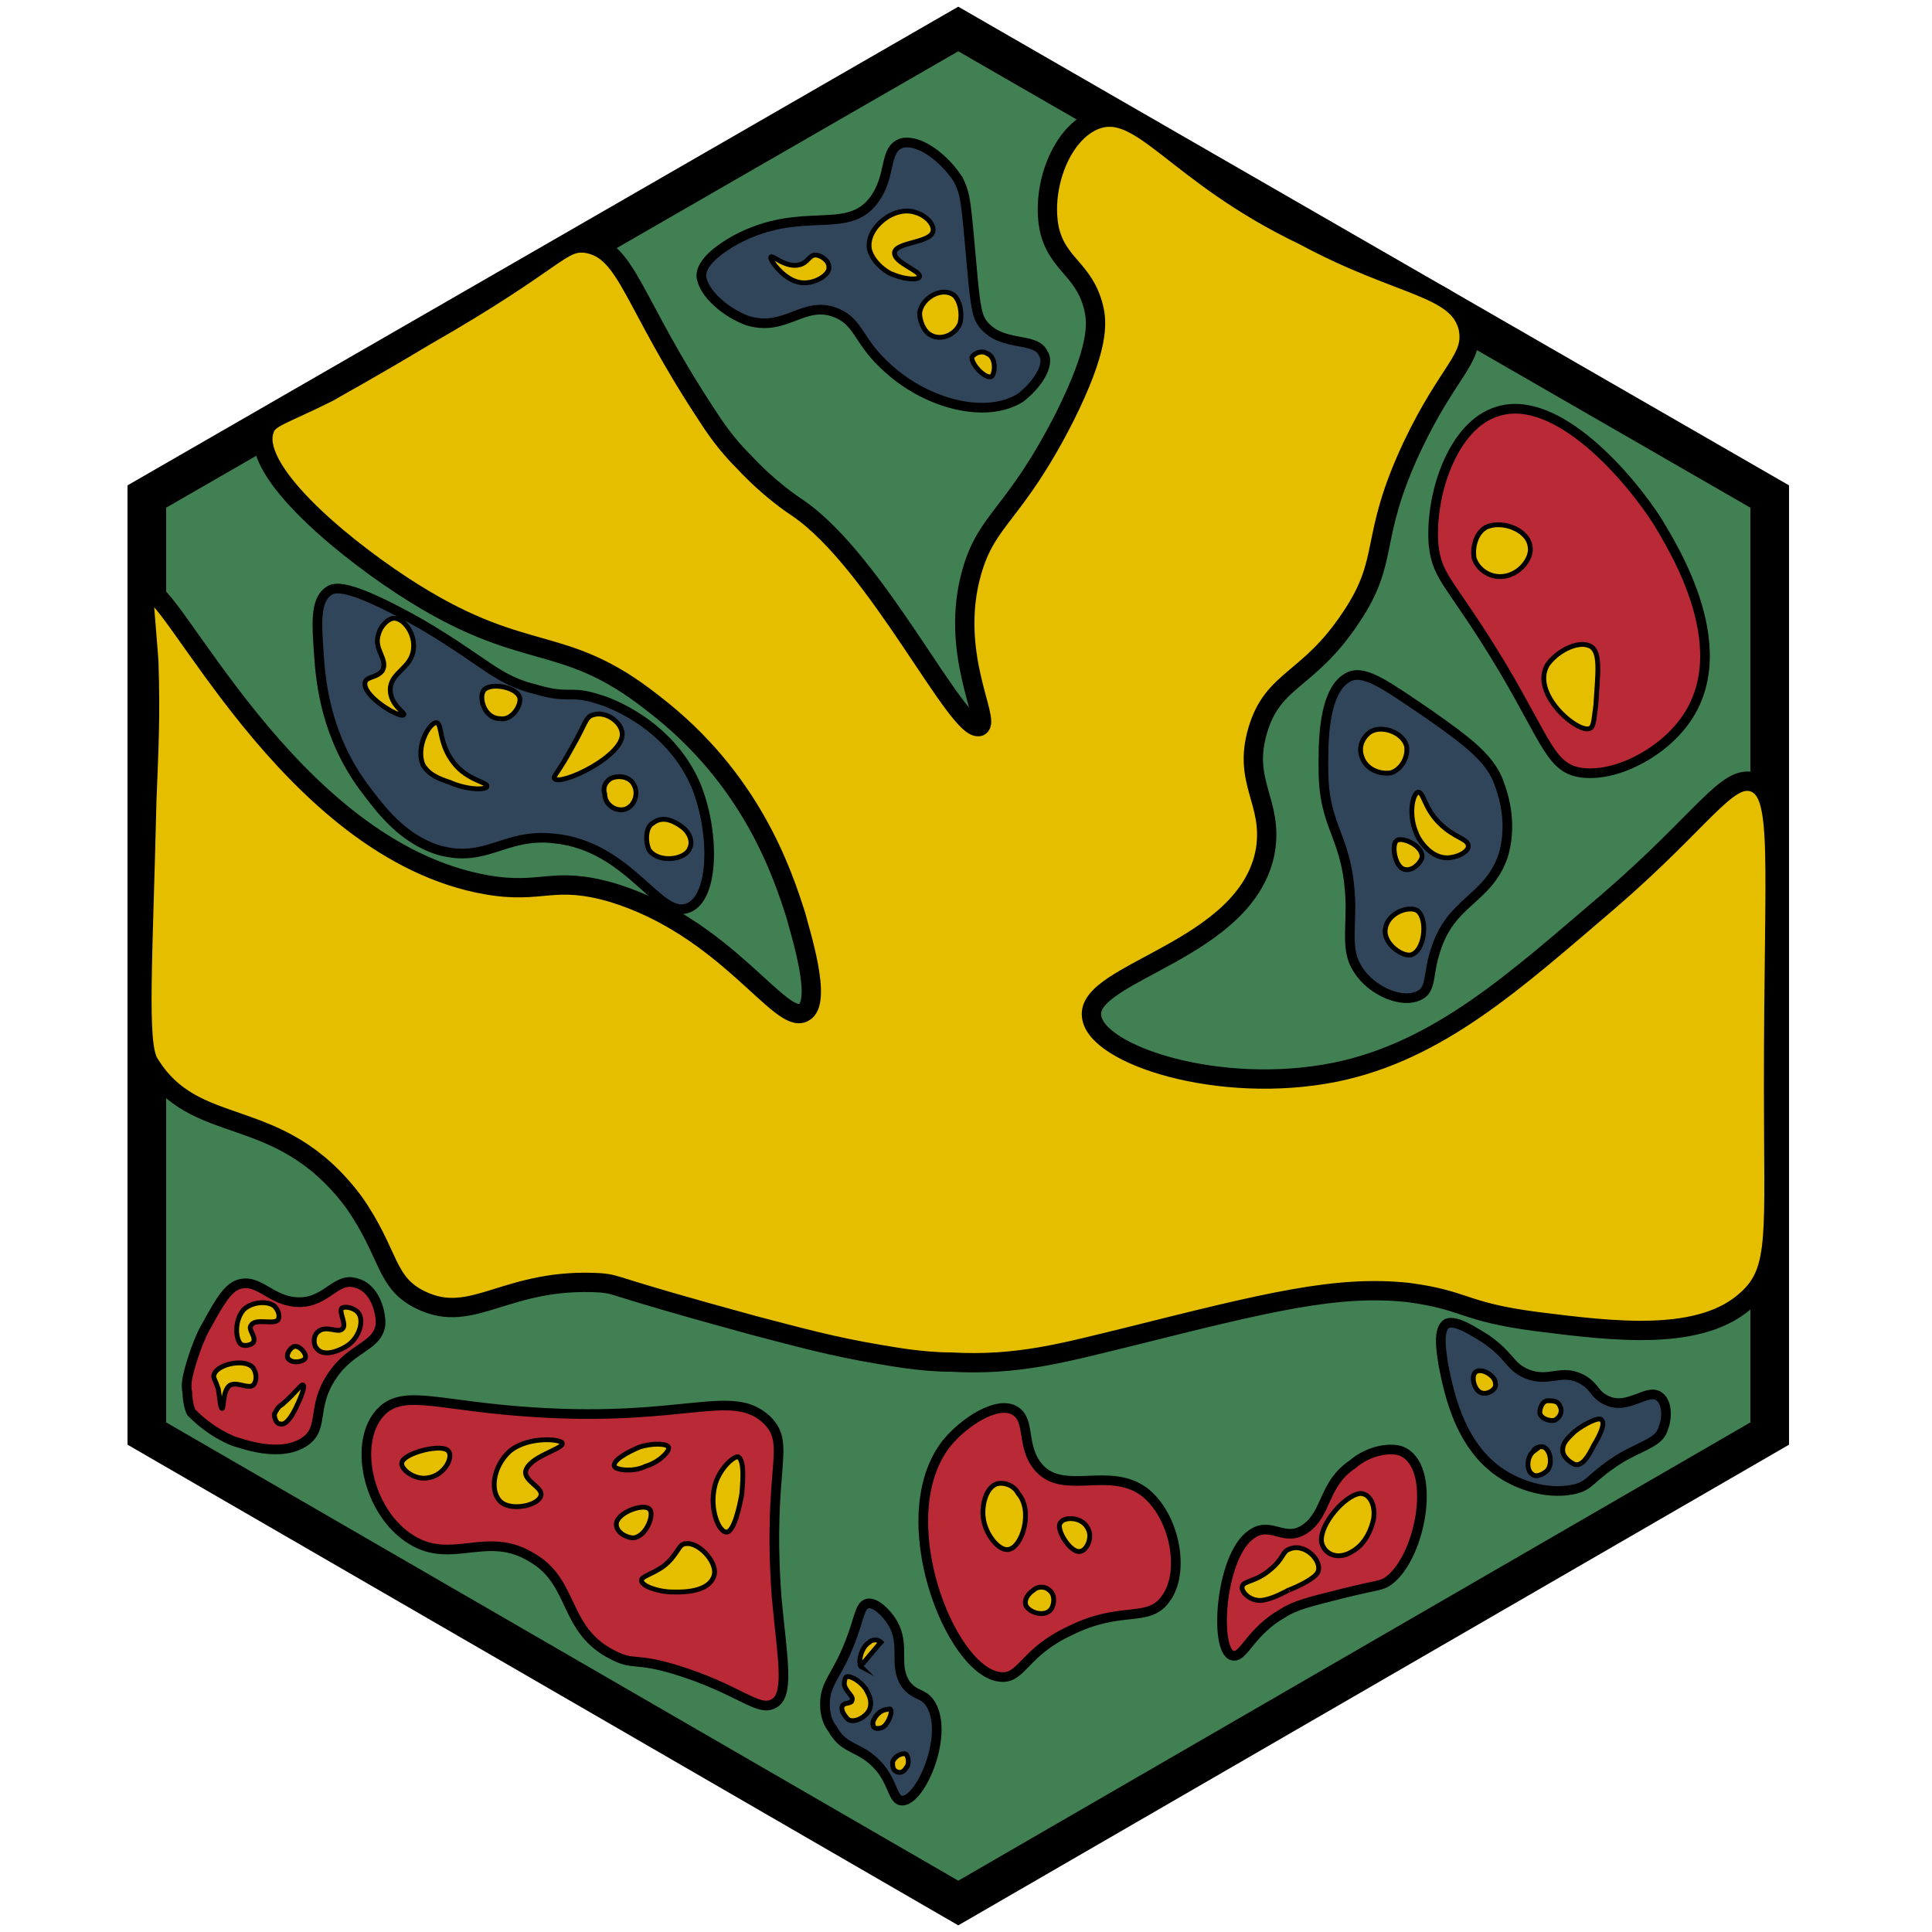 <?xml version="1.0" encoding="utf-8"?><!-- Generator: Adobe Illustrator 26.0.3, SVG Export Plug-In . SVG Version: 6.00 Build 0)  --><svg version="1.1" id="Ebene_2_00000126308112139821010380000011903406711838980787_"	 xmlns="http://www.w3.org/2000/svg" xmlns:xlink="http://www.w3.org/1999/xlink" x="0px" y="0px" viewBox="0 0 100 100"	 style="enable-background:new 0 0 100 100;" xml:space="preserve"><style type="text/css">	.st0{fill:#418052;stroke:#000000;stroke-width:2;stroke-miterlimit:10;}	.st1{fill:#e6be00;stroke:#000000;stroke-miterlimit:10;}	.st2{fill:#b92a36;stroke:#000000;stroke-width:0.5;stroke-miterlimit:10;}	.st3{fill:#e6be00;stroke:#000000;stroke-width:0.25;stroke-miterlimit:10;}	.st4{fill:#31455a;stroke:#000000;stroke-width:0.5;stroke-miterlimit:10;}	.st5{fill:#e6be00;stroke:#000000;stroke-width:0.25;stroke-miterlimit:10;}	.st6{fill:none;stroke:#000000;stroke-width:0.25;stroke-miterlimit:10;}</style><polygon class="st0" points="91.6,25.7 49.6,1.5 7.6,25.7 7.6,74.2 49.6,98.5 91.6,74.2 "/><path class="st1" d="M21.8,67.3c2.7,1.3,4.4-1.2,9.3-0.9c1,0.1,0.2,0.1,7.9,2.2c2.3,0.6,4.1,1.1,6.5,1.5c0.6,0.1,2.2,0.4,3.7,0.4	c3.5,0.2,5.9-0.5,9.2-1.3c7.2-1.8,10.8-2.7,14.5-2.3c3,0.4,2.8,1,6.6,1.5c4,0.5,8.6,1.1,11-1.2c1.6-1.5,1.3-3.4,1.3-10.9	c0-12,0.5-15.2-1-15.8c-1.4-0.5-2.6,1.9-7.6,6.2c-4.7,4-8.7,7.7-14.1,8.8c-6,1.2-12.4-0.9-12.6-2.9c-0.3-2.3,8.1-3.4,9-8.6	c0.4-2.5-1.2-3.5-0.4-6.2c0.8-2.7,2.6-2.5,4.8-5.8c2.1-3.1,0.9-4,3.2-8.9c1.9-4,3.2-4.5,2.9-6.1c-0.5-2.2-3.5-2.1-8.5-4.8	C60.8,9,59.1,5.3,56.7,6.2c-1.8,0.7-2.8,3.5-2.4,5.6c0.4,1.9,1.8,2.1,2.3,4.1c0.2,0.8,0.3,2.1-1.5,5.7c-2.6,5.1-4,5.2-4.8,8	c-1.2,4.2,1,7.7,0.4,8c-1.1,0.4-5.3-8.5-9.4-11.3c-0.3-0.2-1.5-1-2.8-2.4c-0.6-0.6-1.2-1.3-1.9-2.4c-3.9-5.9-4.1-8.5-6.2-8.9	c-1.4-0.2-1.4,0.8-8.4,4.8c-3,1.8-4.5,2.6-5,2.9c-2.4,1.2-3.1,1.3-3.3,1.9c-0.8,2,3.6,5.8,7.1,8.1c6.4,4.2,8.2,2.3,13,6.1	c5.1,3.9,6.7,8.8,7.4,11c0.2,0.8,1.4,4.5,0.4,5c-1.2,0.7-4-4.4-9.9-6.2c-3.1-0.9-3.6,0.1-6.5-0.4C14.9,44,8.7,29.9,7.6,30.6	c0,0,0,0-0.1,0.1c-0.1,0.3,0,0.8,0.2,3.5c0.1,2.9,0,4.6-0.1,7.2C7.4,49.8,7.1,54,7.7,55c2.4,4,6.7,2,10.6,7.2	C20.2,64.9,19.9,66.4,21.8,67.3z"/><g>	<path class="st2" d="M12.1,74.6c0.4,0.1,2.4,0.9,3.7,0c1-0.7,0.3-1.8,1.4-3.4c1-1.5,2.4-1.5,2.5-2.7c0-0.8-0.4-1.9-1.3-2.1		c-1-0.3-1.5,1-2.9,1c-1.5,0-2.1-1.3-3.2-0.9c-0.5,0.2-0.9,0.8-1.6,2.1c-0.2,0.3-0.6,1.2-0.9,2.3c-0.1,0.4-0.2,0.8-0.1,1.2		c0,0.4,0.1,0.8,0.2,1C10.2,73.4,10.9,74.1,12.1,74.6z"/>	<path class="st3" d="M11.9,71.7c0.4-0.2,0.9,0.2,1.2,0c0.2-0.2,0.2-0.6,0-0.9c-0.4-0.5-1.8-0.2-2,0.3c-0.1,0.2,0,0.2,0.2,0.8		c0.1,0.6,0.1,1,0.2,1C11.6,72.9,11.5,72,11.9,71.7z"/>	<path class="st3" d="M15.3,72.9c0.2-0.4,0.5-1.1,0.4-1.2c-0.1-0.1-0.3,0.3-1.1,1c-0.2,0.1-0.3,0.3-0.4,0.5c0,0.2,0.1,0.5,0.3,0.5		C14.8,73.8,15.1,73.3,15.3,72.9z"/>	<path class="st3" d="M12.6,67.8c0.4-0.4,1.2-0.5,1.6-0.2c0.2,0.2,0.3,0.5,0.2,0.7c-0.2,0.3-1.2-0.1-1.4,0.3		c-0.2,0.2,0.3,0.6,0.1,0.9c-0.1,0.1-0.4,0.2-0.6,0.1C12.2,69.4,12.1,68.4,12.6,67.8z"/>	<path class="st3" d="M15.8,70.3c0.1-0.2-0.3-0.7-0.6-0.6c-0.2,0.1-0.4,0.4-0.3,0.6C15.1,70.6,15.7,70.5,15.8,70.3z"/>	<path class="st3" d="M17.9,69.7c0.7-0.4,1-1.4,0.6-1.8c-0.2-0.2-0.6-0.3-0.8-0.2c-0.2,0.2,0.3,0.9,0,1.1c-0.2,0.2-0.8-0.2-1.2,0.1		c-0.3,0.2-0.3,0.7-0.1,0.9C16.7,70.2,17.4,70,17.9,69.7z"/></g><g>	<path class="st2" d="M27.7,73.1c-4.9-0.3-6.7-1.2-7.9-0.1c-1.6,1.5-0.8,5.3,1.5,6.7c2.1,1.3,3.9-0.5,6.2,0.9		c2.3,1.3,1.6,3.8,4.3,5.1c1,0.5,1.1,0.1,3.1,0.7c3.3,1,4.3,2.2,5.1,1.8c0.9-0.4,0.5-2.3,0.2-5.5c-0.5-6.8,0.8-7.9-0.5-9.2		C37.9,71.8,35.5,73.6,27.7,73.1z"/>	<path class="st3" d="M38.4,77.3c-0.1,0.6-0.4,2-0.8,2c-0.4,0-0.9-1.2-0.6-2.4c0.2-0.8,0.9-1.5,1.2-1.5		C38.6,75.6,38.4,77.1,38.4,77.3z"/>	<path class="st3" d="M32.8,79.6c-0.4,0-0.9-0.3-0.9-0.7c0-0.6,1.4-1.1,1.7-0.8C33.9,78.3,33.5,79.5,32.8,79.6z"/>	<path class="st3" d="M36.9,81.7c-0.4,0.8-1.9,0.7-2.1,0.7c-0.7,0-1.6-0.3-1.6-0.6c0-0.2,0.5-0.3,1.1-0.7c0.8-0.6,0.8-1.2,1.2-1.2		C36.2,79.8,37.3,81,36.9,81.7z"/>	<path class="st3" d="M31.8,75.9c-0.1-0.3,0.6-0.7,1.3-1c0.6-0.2,1.4-0.2,1.5,0c0.1,0.2-0.5,0.8-1.2,1		C32.8,76.2,31.9,76.1,31.8,75.9z"/>	<path class="st3" d="M26.4,75.1c-0.9,0.8-1.1,2.2-0.4,2.7c0.6,0.4,1.9,0.1,2-0.4c0.1-0.4-0.8-0.7-0.8-1.2c0.1-0.8,2-1.2,1.9-1.5		C29.1,74.5,27.4,74.3,26.4,75.1z"/>	<path class="st3" d="M20.8,75.7c-0.1,0.3,0.6,0.9,1.3,0.8c0.9-0.1,1.4-1.1,1.1-1.4C22.9,74.7,20.9,75.2,20.8,75.7z"/></g><g>	<path class="st4" d="M43.3,16.2c1.2,0.5,1.1,1.5,2.7,2.9c2,1.8,5,2.6,6.8,1.5c0.8-0.6,1.6-1.7,1.2-2.3c-0.4-0.9-2.1-0.3-3.1-1.5		c-0.3-0.4-0.4-0.7-0.6-3c-0.3-3.3-0.3-3.7-0.7-4.5c-0.7-1.1-2-2.1-2.9-1.9c-1,0.3-0.5,1.7-1.5,3c-1.4,1.8-3.7,0.2-7.1,2		c-1.8,1-1.8,1.7-1.8,1.9c0.1,0.9,1.3,1.9,2.4,2.3C40.7,17.2,41.6,15.5,43.3,16.2z"/>	<path class="st5" d="M41.4,13.7c-0.7,0.2-1.4-0.5-1.5-0.4c-0.1,0.1,0.6,1.1,1.4,1.3c0.8,0.2,1.7-0.4,1.6-0.8c0-0.3-0.4-0.6-0.7-0.6		C41.9,13.2,41.8,13.6,41.4,13.7z"/>	<path class="st5" d="M47.6,14.3c0-0.3-1.3-0.7-1.3-1.2c0-0.6,2-0.5,2-1.2c0-0.4-0.5-0.8-0.9-0.9c-1.1-0.4-2.6,0.8-2.4,1.9		c0.2,0.8,1.1,1.3,1.2,1.3C46.9,14.5,47.6,14.5,47.6,14.3z"/>	<path class="st5" d="M48.1,17.3c0.6,0.4,1.4,0,1.6-0.6c0.1-0.5,0-1.1-0.3-1.4c-0.6-0.5-1.7,0.1-1.8,0.9		C47.6,16.6,47.8,17.1,48.1,17.3z"/>	<path class="st5" d="M51.3,19.5c0.2-0.1,0.3-1-0.2-1.2c-0.3-0.2-0.7,0-0.8,0.2C50.3,18.9,51,19.6,51.3,19.5z"/></g><g>	<path class="st2" d="M51.8,86.8c1.1,0.1,1.2-1.3,3.6-2.4c2.6-1.3,4-0.4,4.9-1.6c1.1-1.4,0.5-4.4-1.1-5.6c-1.8-1.3-4.1,0.2-5.4-1.2		c-1-1.1-0.4-2.5-1.3-3c-0.9-0.5-2.6,0.6-3.5,1.7C46,78.5,49.2,86.6,51.8,86.8z"/>	<path class="st3" d="M51.6,76.8c-0.6,0.2-0.8,1.2-0.7,1.8c0.1,0.8,0.8,1.7,1.3,1.6c0.7-0.1,1.3-2,0.5-2.9		C52.5,76.9,52,76.7,51.6,76.8z"/>	<path class="st3" d="M53.5,82.3c-0.3,0.2-0.5,0.5-0.4,0.8c0.2,0.4,1,0.6,1.3,0.2c0.2-0.3,0.2-0.8-0.1-1		C54.1,82.1,53.7,82.1,53.5,82.3z"/>	<path class="st3" d="M55.9,80.3c0.3,0,0.7-0.7,0.4-1.2c-0.3-0.6-1.2-0.6-1.4-0.3C54.6,79.1,55.4,80.4,55.9,80.3z"/></g><g>	<path class="st4" d="M44.9,90.9c1.4,1,1.2,2.3,1.8,2.3c1,0,2.5-3.6,1.4-5.1c-0.4-0.5-0.7-0.3-1.2-0.9c-0.7-1,0-2-0.7-3.2		c-0.3-0.5-0.9-1.1-1.3-1c-0.4,0.1-0.4,0.7-0.9,2c-0.7,1.8-1.3,2.1-1.3,3.2c0,0.2,0,0.8,0.4,1.3C43.6,90.4,44.2,90.4,44.9,90.9z"/>	<path class="st5" d="M43.6,88.3c-0.1,0.2,0.1,0.5,0.3,0.7c0.3,0.2,0.9-0.1,1.1-0.5c0.2-0.5-0.1-0.9-0.2-1.1c-0.3-0.4-0.8-0.7-1-0.6		c-0.1,0.1-0.1,0.3-0.1,0.4c0.1,0.4,0.5,0.6,0.4,0.8C44.1,88.2,43.7,88.1,43.6,88.3z"/>	<path class="st5" d="M45.2,89.3c-0.1-0.2,0.2-0.7,0.6-0.8c0.1,0,0.3-0.1,0.3,0c0.1,0.1-0.1,0.7-0.4,0.9		C45.5,89.5,45.2,89.5,45.2,89.3z"/>	<path class="st5" d="M46.4,91.7c0.2,0.1,0.4,0,0.5-0.2c0.2-0.2,0.1-0.6,0-0.7c-0.2-0.1-0.6,0.1-0.7,0.4		C46.2,91.4,46.2,91.6,46.4,91.7z"/>	<path class="st5" d="M45,85.7c0.5-0.6,0.6-0.7,0.6-0.7c-0.1-0.1-0.4-0.2-0.6,0c-0.5,0.3-0.6,1.2-0.4,1.3		C44.5,86.2,44.6,86.2,45,85.7z"/></g><path class="st6" d="M45.2,23.3"/><g>	<path class="st4" d="M36,40.6c-1.4-3.2-4.6-4.3-5-4.4c-1.5-0.5-1.5,0-3.2-0.5c-2.1-0.5-2.6-1.4-6-3.4c-3.9-2.2-4.5-1.9-4.8-1.7		c-0.7,0.5-0.6,1.7-0.5,3.2c0.1,1.6,0.4,4.3,2.3,6.9c0.9,1.2,2,2.7,3.9,3.3c2.5,0.7,3.4-0.9,6-0.6c3.9,0.4,5.4,4.2,6.9,3.6		C37,46.5,37,43,36,40.6z"/>	<path class="st5" d="M25.2,40.7c0.1-0.2-1-0.3-1.7-1.2c-0.8-1-0.6-2-0.9-2.1c-0.4,0-1.1,1.3-0.7,2.2c0.3,0.5,0.8,0.7,1.4,0.9		C24.2,40.9,25.2,40.9,25.2,40.7z"/>	<path class="st5" d="M32.2,37.9c-0.1-0.6-0.9-1.1-1.5-0.9c-0.4,0.1-0.4,0.5-1.1,1.7c-0.7,1.3-1,1.5-0.9,1.6		C29,40.7,32.4,39.1,32.2,37.9z"/>	<path class="st5" d="M32.3,41.9c0.5-0.1,0.8-0.8,0.5-1.3c-0.2-0.4-0.8-0.5-1.2-0.3c-0.3,0.2-0.4,0.5-0.3,0.8		C31.3,41.6,31.8,42,32.3,41.9z"/>	<path class="st5" d="M33.6,44c0.5,0.7,1.9,0.5,2.1-0.1c0.2-0.4-0.1-0.9-0.4-1.1c-0.4-0.3-1-0.6-1.5-0.2		C33.4,42.8,33.4,43.6,33.6,44z"/>	<path class="st5" d="M26.9,36.1c-0.2-0.6-1.7-0.8-1.9-0.3c-0.2,0.4,0.1,1.4,0.9,1.4C26.5,37.3,27,36.5,26.9,36.1z"/>	<path class="st5" d="M18.9,35.3c0.1-0.3,0.6-0.2,0.9-0.6c0.3-0.6-0.5-1.1-0.2-1.9c0.1-0.4,0.5-0.8,0.8-0.8c0.5,0,1.1,0.8,1,1.6		c-0.1,1-1.2,1.2-1.2,2.1c0,0.8,0.8,1.2,0.7,1.3C20.7,37.2,18.7,36,18.9,35.3z"/></g><g>	<path class="st2" d="M74.2,28.2c0.2,1.8,0.9,1.9,3.6,6.4c2.3,3.9,2.5,5.2,4.1,5.4c1.8,0.2,3.9-1,5-2.3c3.3-3.8-0.4-9.5-1.1-10.7		c-1.4-2.2-5.2-6.7-8.3-5.7C75.2,22,74,25.6,74.2,28.2z"/>	<path class="st3" d="M76.3,28.9c0.2,0.6,0.9,1.1,1.7,0.9c0.8-0.2,1.3-1,1.2-1.5c-0.1-0.9-1.5-1.4-2.3-1		C76.4,27.6,76.2,28.3,76.3,28.9z"/>	<path class="st3" d="M80.1,34.4c-0.9,1.5,1.6,3.6,2.2,3.3c0.2-0.1,0.2-0.5,0.3-1.2c0.1-1.7,0.3-2.9-0.4-3.1		C81.6,33.2,80.6,33.7,80.1,34.4z"/></g><g>	<path class="st2" d="M67.6,79.1c-1.1,0.8-1.8-0.4-2.8,0.3c-1.7,1.1-2,6.4-0.9,6.3c0.5,0,0.9-1.3,2.5-2.2c0.6-0.4,1.4-0.6,3-1		c2-0.5,2.1-0.4,2.5-0.7c1.7-1.3,2.5-6,0.6-6.7c-0.6-0.2-1.7,0-2.5,0.7C68.5,76.8,68.7,78.3,67.6,79.1z"/>	<path class="st3" d="M68.4,79.8c0.1,0.6,0.8,1,1.6,0.5c0.7-0.4,1-1.2,1.1-1.7c0.1-0.7-0.2-1.3-0.7-1.3		C69.6,77.4,68.3,78.9,68.4,79.8z"/>	<path class="st3" d="M65.8,81.2c-0.8,0.7-1.4,0.6-1.5,0.9c-0.1,0.3,0.5,0.9,1.2,0.7c0.5-0.1,1.2-0.5,1.2-0.5l0,0		c-0.5,0.2,1.2-0.4,1.5-0.9c0.3-0.6-0.7-1.6-1.5-1.2C66.4,80.3,66.4,80.7,65.8,81.2z"/></g><g>	<path class="st4" d="M73.5,51.5c0.6-0.3,0.4-1.1,0.8-2.3c0.8-2.6,2.7-2.6,3.5-4.9c0.6-2-0.2-3.7-0.3-4c-0.5-1.1-1.5-1.9-3.5-3.3		c-2.2-1.5-3.3-2.3-4.1-2c-1.5,0.6-1.4,3.8-1.4,4.8c0,3.2,1.3,3.4,1.4,7c0,1.6-0.2,2.5,0.4,3.4C71,51.3,72.6,52,73.5,51.5z"/>	<path class="st5" d="M73.3,47.1c-0.5-0.2-1.5,0.2-1.6,1c-0.1,0.8,1,1.5,1.4,1.3C73.8,49.1,73.9,47.4,73.3,47.1z"/>	<path class="st5" d="M72.3,43.5c-0.3,0.2-0.1,1.4,0.4,1.5c0.4,0.1,0.8-0.3,0.9-0.6C73.7,43.8,72.6,43.3,72.3,43.5z"/>	<path class="st5" d="M76,43.8c0-0.4-0.7-0.4-1.5-1.2c-0.8-0.8-0.8-1.6-1.1-1.6c-0.3,0.1-0.5,1.2-0.1,2.1c0,0.1,0.6,1.3,1.6,1.3		C75.4,44.4,76,44.1,76,43.8z"/>	<path class="st5" d="M72.8,38.6c-0.2-0.7-1.3-1.1-1.9-0.7c-0.4,0.3-0.6,0.8-0.4,1.3c0.2,0.6,0.9,0.9,1.5,0.8		C72.6,39.8,72.9,39.1,72.8,38.6z"/></g><g>	<path class="st4" d="M85.9,72.3c-0.6-0.5-1.6,0.7-2.7,0.2c-0.7-0.3-0.6-0.7-1.3-1.1c-1.1-0.6-1.7,0.2-2.9-0.3		c-0.9-0.4-0.8-0.9-2.1-1.8c-0.5-0.3-1.5-1-2-0.8c-0.5,0.3-0.3,1.4-0.2,2.1c0.3,1.5,0.9,4.7,3.6,6c0.2,0.1,1.6,0.8,3.1,0.5		c1-0.2,0.8-0.6,2.6-1.7c1.3-0.7,1.9-0.8,2.1-1.5C86.3,73.4,86.3,72.6,85.9,72.3z"/>	<path class="st5" d="M81.5,74.1c-0.3,0.3-0.7,0.6-0.6,1.1c0.1,0.3,0.4,0.5,0.6,0.6c0.4,0.1,0.7-0.4,1-1c0.3-0.5,0.6-1.1,0.4-1.3		C82.8,73.3,82,73.7,81.5,74.1z"/>	<path class="st5" d="M80.1,72.5c0.2,0,0.5,0,0.6,0.2c0.2,0.3,0.1,0.6-0.2,0.8c-0.3,0.1-0.8-0.1-0.8-0.4		C79.7,72.8,79.9,72.5,80.1,72.5z"/>	<path class="st5" d="M76.4,71c-0.3,0.2-0.1,1,0.3,1.1c0.3,0.1,0.8-0.2,0.7-0.5C77.4,71.2,76.7,70.8,76.4,71z"/>	<path class="st5" d="M79.9,74.9c0.3,0.1,0.5,0.8,0.2,1.2c-0.2,0.2-0.6,0.4-0.8,0.2c-0.3-0.2-0.3-0.9,0.1-1.2		C79.3,75.1,79.6,74.8,79.9,74.9z"/></g></svg>